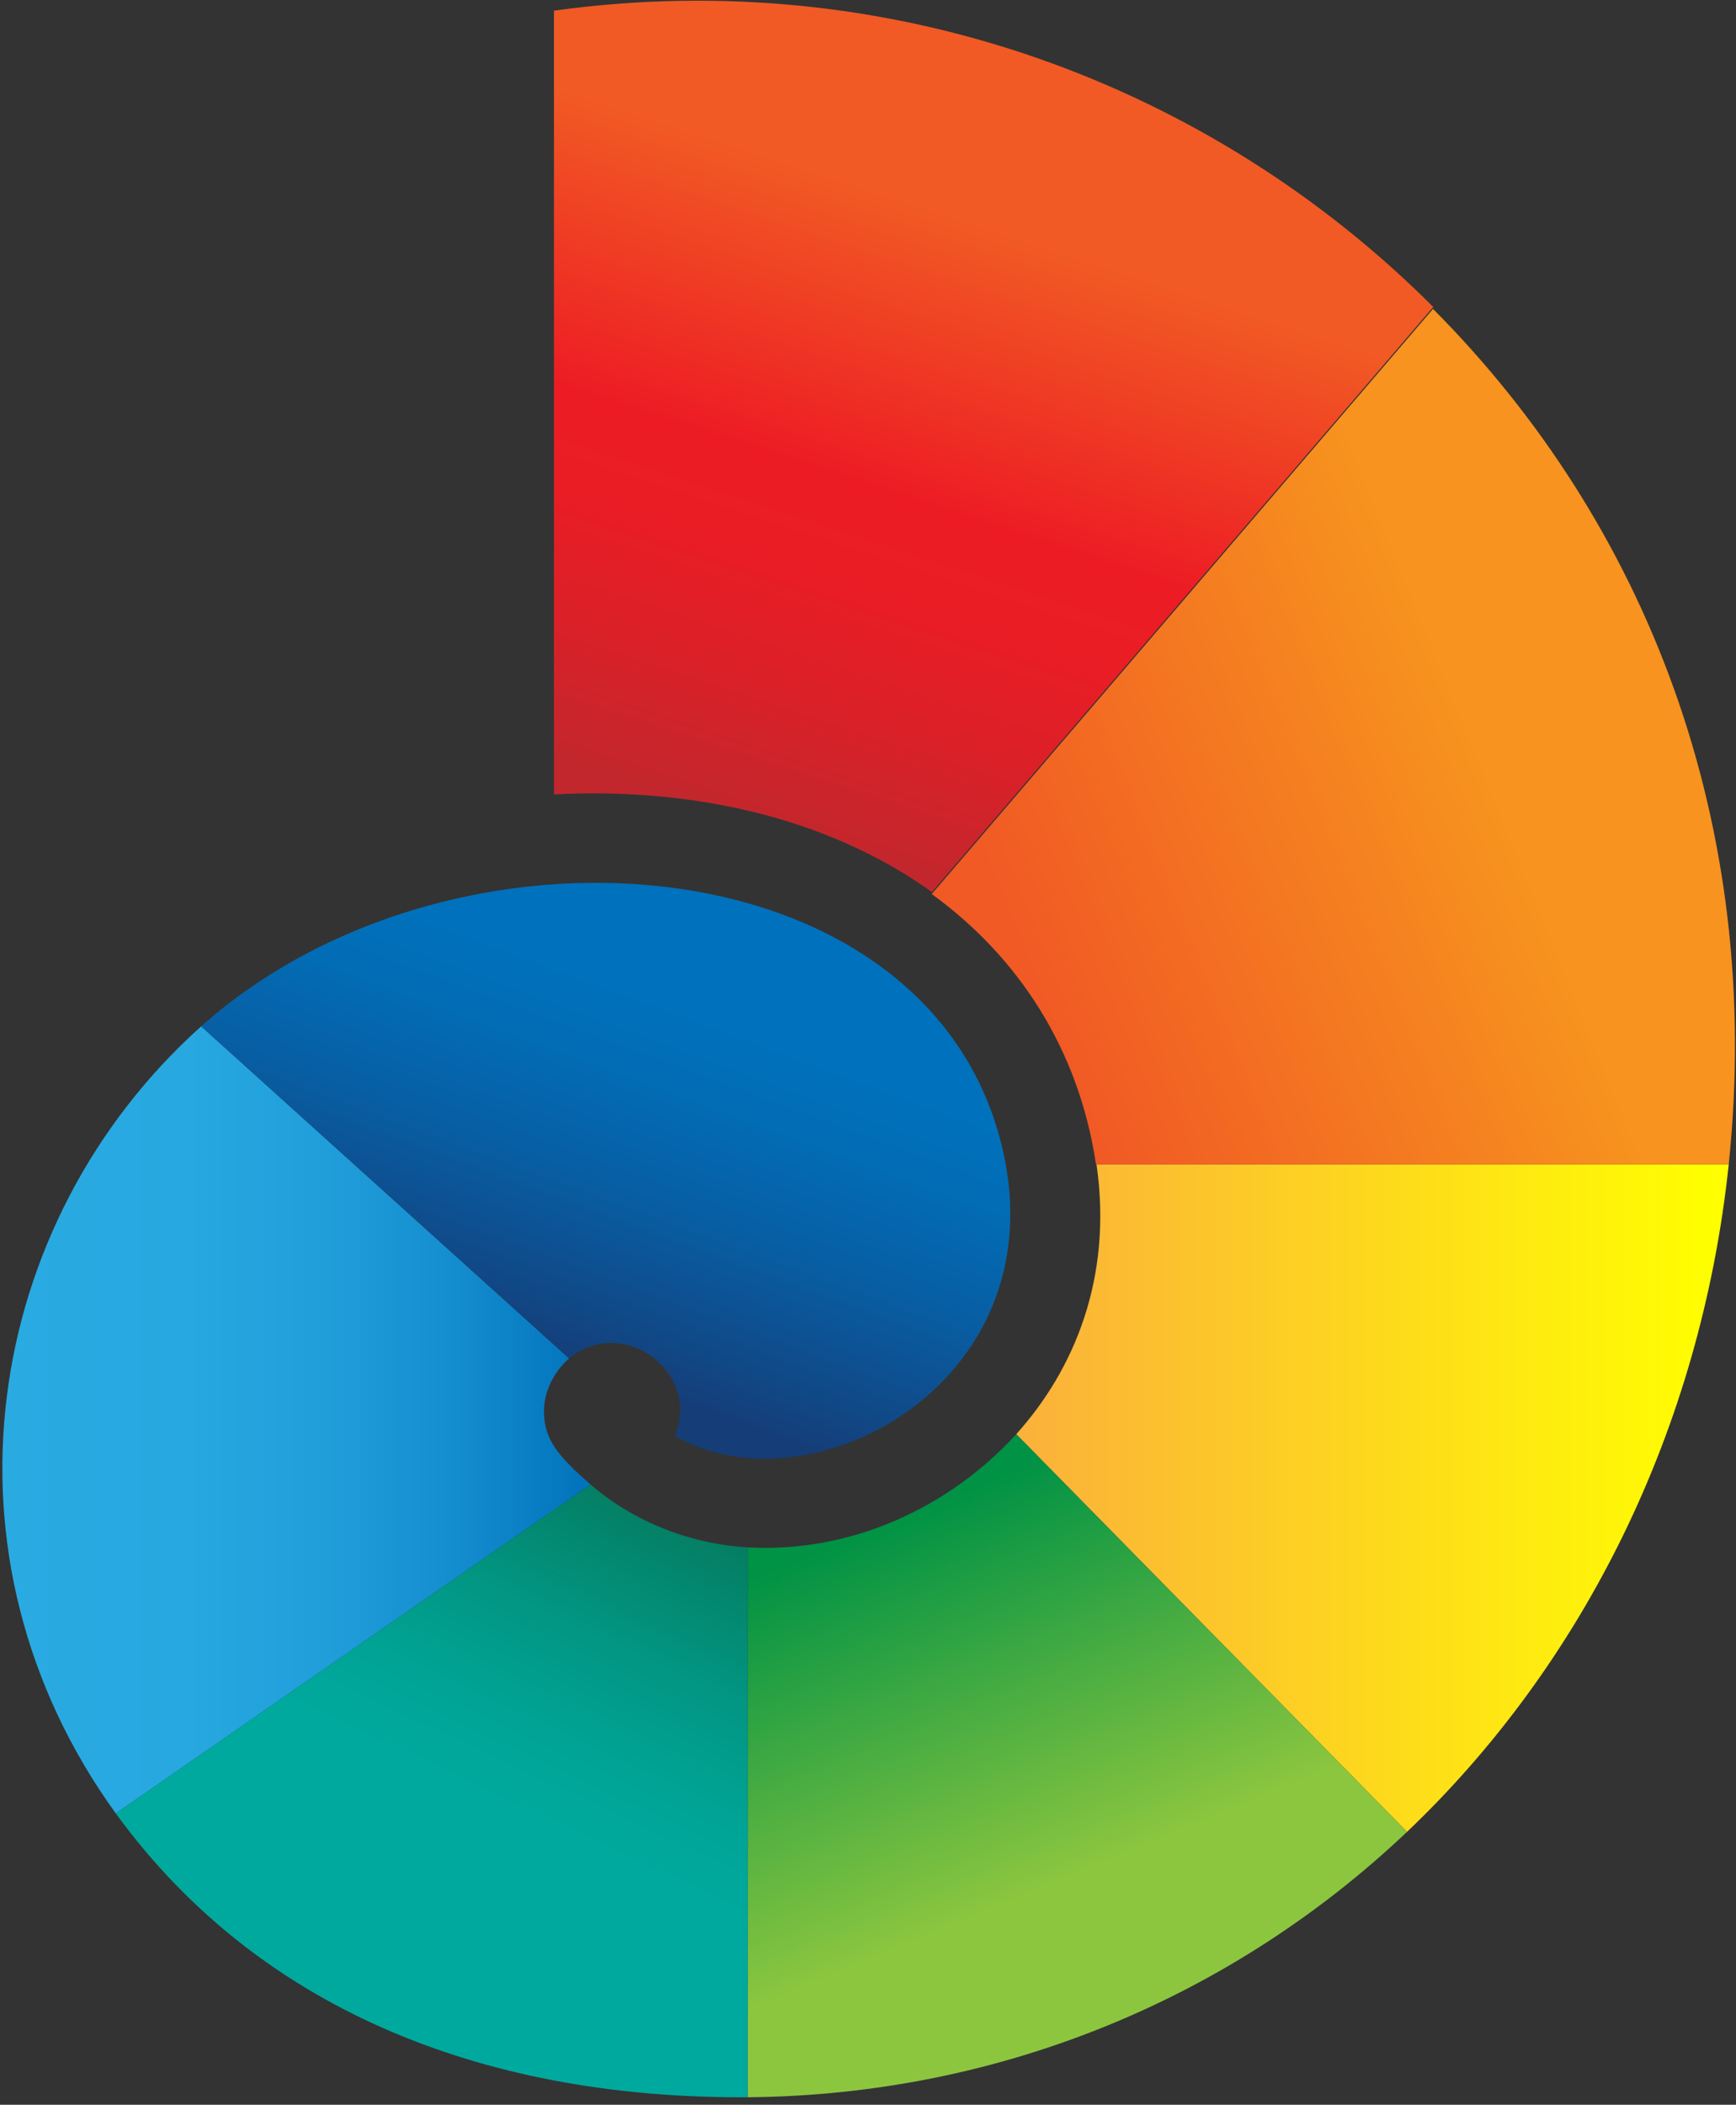 <svg width="212" height="257" viewBox="0 0 212 257" fill="none" xmlns="http://www.w3.org/2000/svg">
<rect x="0" y="0" width="212" height="257" fill="#333333" stroke="none"/>
<path d="M113.81 108.933L175.026 37.484C148.135 10.556 109.16 -4.434 67.65 1.3V97.003C83.898 96.14 100.772 99.561 113.81 108.933Z" fill="url(#paint0_linear_9_112)"/>
<path d="M133.906 142.167C135.914 156.09 131.123 167.32 124.102 175.12L171.826 223.677C193.177 203.359 207.676 174.756 211.114 142.166H133.906V142.167Z" fill="url(#paint1_linear_9_112)"/>
<path d="M171.824 223.678L124.1 175.121C116.024 183.992 104.007 189.656 91.303 188.942V256.083C122.439 255.818 150.677 243.729 171.824 223.678Z" fill="url(#paint2_linear_9_112)"/>
<path d="M133.843 142.17H211.113C215.44 100.548 201.011 63.858 174.999 37.719L113.785 109.167C124.456 116.907 131.76 128.219 133.843 142.17Z" fill="url(#paint3_linear_9_112)"/>
<path d="M72.121 181.269C68.104 177.752 66.427 175.733 66.427 172.31C66.427 169.797 67.733 167.392 69.501 165.87L24.566 125.32C-2.014 149.162 -8.658 189.901 14.139 221.425L72.121 181.269Z" fill="url(#paint4_linear_9_112)"/>
<path d="M69.501 165.868C76.058 160.545 85.593 167.43 82.426 175.335C99.189 185.066 130.037 168.38 122.094 138.952C112.233 102.419 54.998 98.201 24.566 125.32L69.501 165.868Z" fill="url(#paint5_linear_9_112)"/>
<path d="M91.302 188.941C84.055 188.488 77.299 185.726 72.121 181.268L14.138 221.423C32.201 246.24 60.482 256.286 91.302 256.082V188.941Z" fill="url(#paint6_linear_9_112)"/>
<defs>
<linearGradient id="paint0_linear_9_112" x1="94.608" y1="101.207" x2="118.769" y2="27.258" gradientUnits="userSpaceOnUse">
<stop stop-color="#C1272D"/>
<stop offset="0.032" stop-color="#C6262C"/>
<stop offset="0.216" stop-color="#DB2028"/>
<stop offset="0.395" stop-color="#E91D25"/>
<stop offset="0.557" stop-color="#ED1C24"/>
<stop offset="1" stop-color="#F15A24"/>
</linearGradient>
<linearGradient id="paint1_linear_9_112" x1="124.101" y1="182.922" x2="211.113" y2="182.922" gradientUnits="userSpaceOnUse">
<stop stop-color="#FBB03B"/>
<stop offset="0.982" stop-color="#FFFF00"/>
</linearGradient>
<linearGradient id="paint2_linear_9_112" x1="108.484" y1="184.216" x2="129.514" y2="234.936" gradientUnits="userSpaceOnUse">
<stop offset="0.024" stop-color="#009245"/>
<stop offset="0.915" stop-color="#8CC63F"/>
</linearGradient>
<linearGradient id="paint3_linear_9_112" x1="125.367" y1="117.466" x2="181.691" y2="94.565" gradientUnits="userSpaceOnUse">
<stop stop-color="#F15A24"/>
<stop offset="1" stop-color="#F7931E"/>
</linearGradient>
<linearGradient id="paint4_linear_9_112" x1="0.289" y1="173.372" x2="72.121" y2="173.372" gradientUnits="userSpaceOnUse">
<stop stop-color="#29ABE2"/>
<stop offset="0.315" stop-color="#27A8E0"/>
<stop offset="0.55" stop-color="#209EDA"/>
<stop offset="0.759" stop-color="#158ECF"/>
<stop offset="0.952" stop-color="#0578C0"/>
<stop offset="1" stop-color="#0071BC"/>
</linearGradient>
<linearGradient id="paint5_linear_9_112" x1="64.187" y1="165.929" x2="80.896" y2="120.751" gradientUnits="userSpaceOnUse">
<stop offset="0.024" stop-color="#153D77"/>
<stop offset="0.152" stop-color="#114785"/>
<stop offset="0.484" stop-color="#085EA3"/>
<stop offset="0.769" stop-color="#026CB5"/>
<stop offset="0.97" stop-color="#0071BC"/>
</linearGradient>
<linearGradient id="paint6_linear_9_112" x1="80.522" y1="179.564" x2="61.352" y2="220.375" gradientUnits="userSpaceOnUse">
<stop offset="0.061" stop-color="#047C5F"/>
<stop offset="0.081" stop-color="#047D61"/>
<stop offset="0.464" stop-color="#029582"/>
<stop offset="0.784" stop-color="#00A496"/>
<stop offset="1" stop-color="#00A99D"/>
</linearGradient>
</defs>
</svg>

